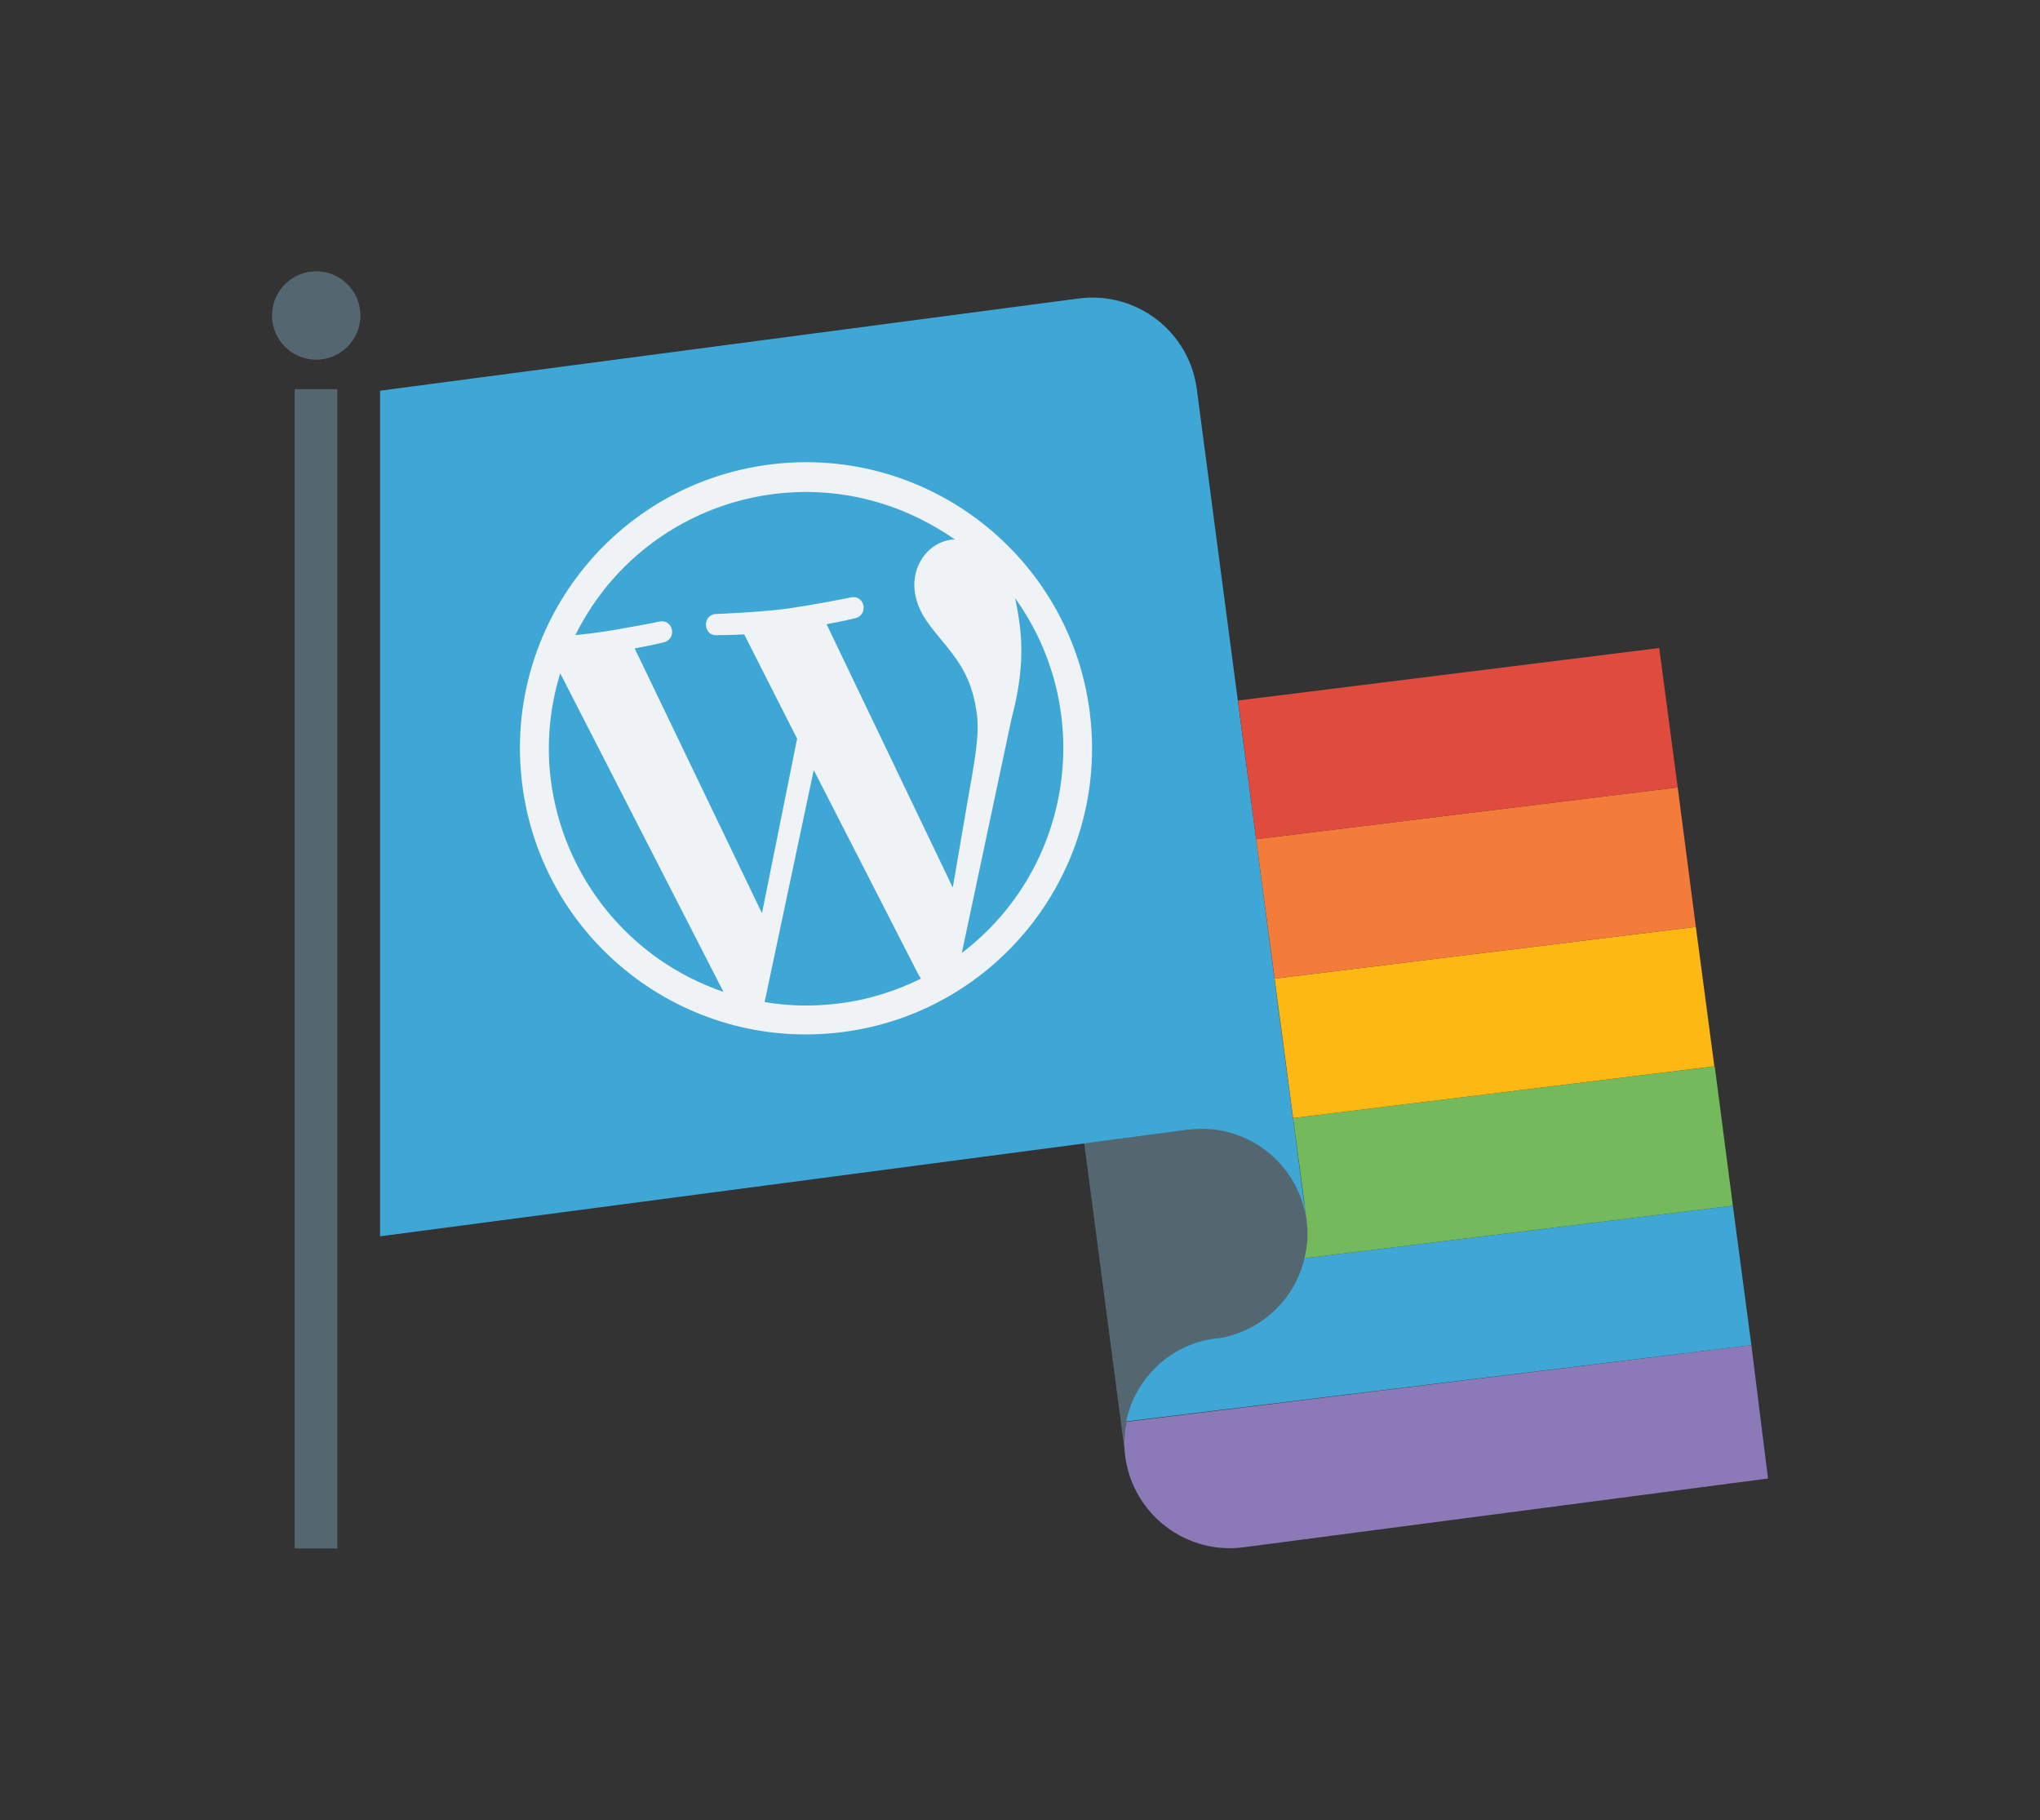 <?xml version="1.0" encoding="utf-8"?>
<!-- Generator: Adobe Illustrator 21.1.0, SVG Export Plug-In . SVG Version: 6.00 Build 0)  -->
<svg version="1.1" id="Layer_1" xmlns="http://www.w3.org/2000/svg" xmlns:xlink="http://www.w3.org/1999/xlink" x="0px" y="0px"
	 viewBox="0 0 540 481.7" style="enable-background:new 0 0 540 481.7;" xml:space="preserve">
<rect x="0" y="0" width="540" height="481.7" fill="#333333" stroke="none"/>
<style type="text/css">
	.st0{fill:#546670;}
	.st1{fill:#3EA7D5;}
	.st2{fill:#F0F3F5;}
	.st3{fill:#8B79B8;}
	.st4{fill:#74B95C;}
	.st5{fill:#FDB813;}
	.st6{fill:#F47C3B;}
	.st7{fill:#DF4C3E;}
</style>
<g id="Pole">
	<circle class="st0" cx="83.7" cy="83.5" r="11.7"/>
	<path class="st0" d="M78,103h11.3v306.8H78V103z"/>
</g>
<path id="Shadow" class="st0" d="M314.6,299l-27.6,3.6l10.9,82.9c-2-15.3,8.7-29.3,24-31.3c16.4-1.8,26.6-16.7,24.2-31.9
	C343.7,307.6,330.5,295.9,314.6,299L314.6,299z"/>
<path id="Base" class="st1" d="M314.6,299c15.2-2,29.2,8.8,31.2,24l-3.6-27.6l-2.5-18.6L316.8,103c-2-15.3-16-26-31.3-24
	l-184.9,24.4v223.8L314.5,299H314.6z"/>
<path id="W" class="st2" d="M204.1,122.9c-41.5,5.1-71,42.9-65.9,84.4c5.1,41.5,42.9,71,84.4,65.9s71-42.9,65.9-84.4c0,0,0,0,0-0.1
	C283.3,147.3,245.6,117.8,204.1,122.9 M145.8,206.4c-1.2-9.5-0.3-19.1,2.5-28.2l43.2,84.3C166.8,254.1,149.1,232.3,145.8,206.4
	 M221.8,265.6c-6.5,0.8-13,0.7-19.4-0.4l13-61.4l27.8,54.3l0.6,0.9C236.9,262.4,229.5,264.7,221.8,265.6 M218.8,165.2
	c4-0.7,7.6-1.6,7.6-1.6c3.6-0.9,2.5-6.2-1.1-5.5c0,0-10.8,2.2-17.9,3.1s-17.9,1.3-17.9,1.3c-3.7,0.2-3.4,5.9,0.3,5.6
	c0,0,3.5,0,7.2-0.2l14,27.6l-9.3,46.2L168,171.6c4-0.7,7.7-1.6,7.7-1.6c3.6-0.9,2.5-6.2-1.1-5.5c0,0-10.8,2.2-17.9,3.1l-4.4,0.5
	c16.7-33.7,57.5-47.5,91.2-30.8c3.2,1.6,6.3,3.4,9.3,5.5H252c-6.6,0.8-10.6,7.2-9.9,13.4s4.5,9.9,8.6,15s6.8,9.6,7.9,17.9
	c0.7,5.8-0.7,12.8-2.4,22.5l-4,23.3L218.8,165.2z M268.7,158.3c21.5,30,15.2,71.6-14.1,93.9l13.2-62.2c2.7-10.1,3-18,2.1-24.8
	C269.6,162.9,269.2,160.6,268.7,158.3"/>
<path id="Sixth_2_" class="st3" d="M463.6,356l-165.4,20.3c-3.1,15.1,6.7,29.8,21.8,32.9c3,0.6,6.1,0.7,9.2,0.3L468,391.3L463.6,356
	z"/>
<path id="Fifth_1_" class="st1" d="M458.7,319.1L345.3,333c-2.5,10.7-11,18.9-21.8,21l-1.7,0.2c-11.8,1.5-21.3,10.4-23.7,22
	L463.6,356L458.7,319.1z"/>
<path id="Forth_2_" class="st4" d="M458.7,319.1L345.3,333v0c0.4-1.7,0.7-3.5,0.8-5.3v-2.3l-0.2-2v-0.3l-3.6-27.2l111.6-13.7
	L458.7,319.1z"/>
<path id="Third_2_" class="st5" d="M448.9,245.3L337.4,259l4.9,36.9l111.5-13.7L448.9,245.3z"/>
<path id="Second_2_" class="st6" d="M337.4,259l111.5-13.7l-4.8-36.9l-111.6,13.7L337.4,259z"/>
<path id="First_1_" class="st7" d="M327.7,185.4l4.8,36.7l111.6-13.7l-4.9-36.9L327.7,185.4z"/>
</svg>
